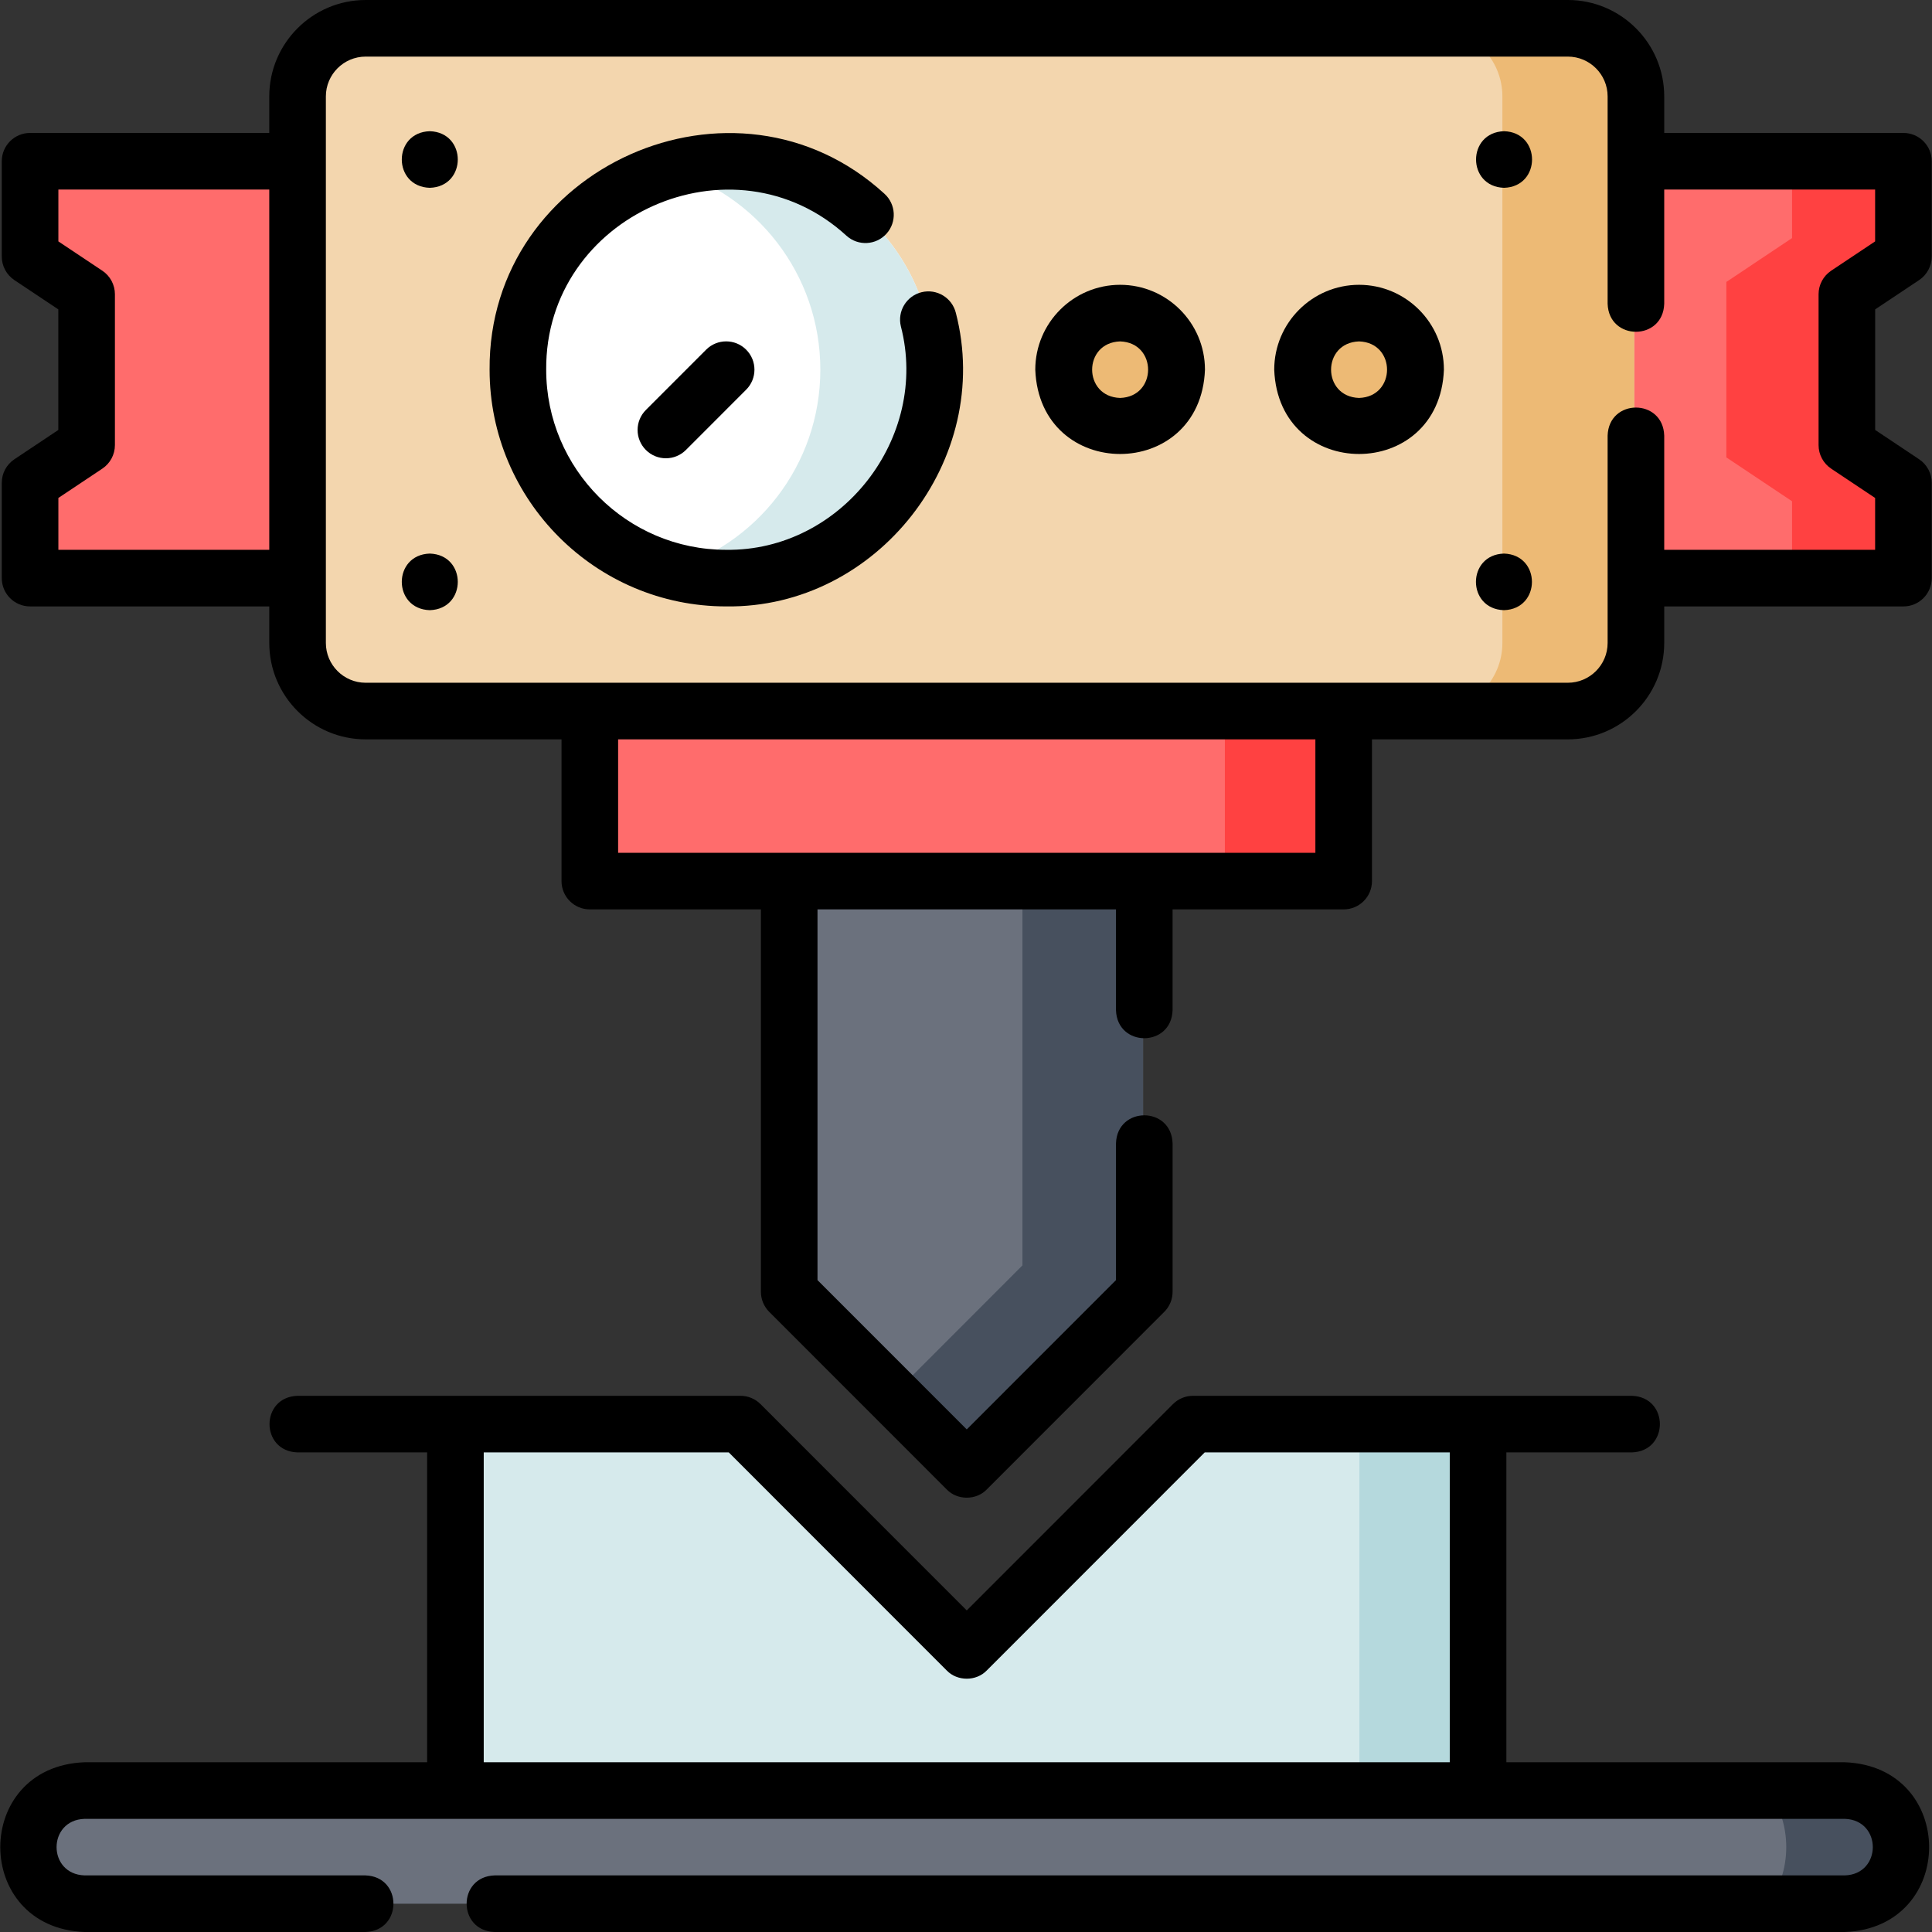 <svg id="Layer_1" enable-background="new 0 0 512 512" height="512" viewBox="0 0 512 512" width="512" xmlns="http://www.w3.org/2000/svg"><rect x="0" y="0" width="512" height="512" fill="#333333" stroke="none"/><g><path d="m302.922 233.497v108.848l-46.999 47.069-19.478-19.51-27.52-27.559v-108.848z" fill="#6b717d"/><path d="m302.922 233.497v108.848l-46.999 47.069-19.478-19.51 34.512-34.559v-101.848z" fill="#47505e"/><path d="m156.146 164.259h199.564v69.235h-199.564z" fill="#ff6c6c"/><path d="m324.604 164.259h31.106v69.235h-31.106z" fill="#ff4141"/><path d="m488.919 77.979v39.98l14.964 9.989v25.26h-495.909v-25.26l14.964-9.989v-39.98l-14.964-9.99v-25.259h495.909v25.259z" fill="#ff6c6c"/><path d="m488.919 77.979v39.98l14.964 9.989v25.26h-28.969v-20.37l-17.411-11.62v-46.499l17.411-11.63v-20.359h28.969v25.259z" fill="#ff4141"/><path d="m433.07 25.55v144.838c0 9.97-8.071 18.05-18.03 18.05h-318.233c-9.949 0-18.02-8.08-18.02-18.05v-144.838c0-9.97 8.071-18.05 18.02-18.05h318.233c9.959 0 18.03 8.08 18.03 18.05z" fill="#f3d6ae"/><path d="m433.07 25.55v144.838c0 9.97-8.071 18.05-18.03 18.05h-34.922c9.959 0 18.03-8.08 18.03-18.05v-144.838c0-9.97-8.071-18.05-18.03-18.05h34.922c9.959 0 18.03 8.08 18.03 18.05z" fill="#edba75"/><g fill="#edba75"><ellipse cx="296.529" cy="97.967" rx="14.967" ry="14.991"/><ellipse cx="359.782" cy="97.967" rx="14.967" ry="14.991"/></g><g><path d="m247.365 97.967c0 30.51-24.713 55.249-55.19 55.249-5.194 0-10.219-.72-14.984-2.06-23.195-6.54-40.206-27.879-40.206-53.189s17.011-46.649 40.206-53.189c4.765-1.34 9.789-2.06 14.984-2.06 30.477 0 55.19 24.74 55.19 55.249z" fill="#fff"/><path d="m247.365 97.967c0 30.51-24.713 55.249-55.19 55.249-5.194 0-10.219-.72-14.984-2.06 23.195-6.54 40.206-27.879 40.206-53.189s-17.011-46.649-40.206-53.189c4.765-1.34 9.789-2.06 14.984-2.06 30.477 0 55.19 24.74 55.19 55.249z" fill="#d6eaec"/></g><path d="m391.286 377.394v97.119h-270.715v-97.119h75.468l59.884 59.99 59.895-59.99z" fill="#d6eaec"/><path d="m360.259 377.394h31.026v97.119h-31.026z" fill="#b5d9dd"/><g><path d="m503.343 489.501c0 8.29-6.713 15-14.984 15h-466.49c-4.135 0-7.881-1.68-10.588-4.39-2.717-2.71-4.395-6.47-4.395-10.61 0-8.28 6.713-15 14.984-15h466.49c4.135 0 7.881 1.68 10.588 4.4 2.717 2.71 4.395 6.46 4.395 10.6z" fill="#6b717d"/><path d="m503.343 489.501c0 8.29-6.713 15-14.984 15h-20.068c3.117-3.66 5.084-9.02 5.084-15 0-5.52-1.678-10.52-4.395-14.14-.22-.3-.45-.58-.689-.86h20.068c4.135 0 7.881 1.68 10.588 4.4 2.718 2.71 4.396 6.46 4.396 10.6z" fill="#47505e"/></g></g><g><path d="m244.237 77.437c-4.022.989-6.481 5.053-5.492 9.074 7.633 29.479-15.805 59.606-46.309 59.195-26.297 0-47.69-21.415-47.69-47.738-.287-40.886 49.464-63.068 79.589-35.488 3.075 2.773 7.817 2.528 10.592-.549 2.773-3.076 2.528-7.818-.549-10.592-39.594-36.256-105.016-7.114-104.631 46.629 0 34.593 28.123 62.737 62.69 62.737 40.083.535 70.911-39.034 60.875-77.777-.99-4.021-5.05-6.48-9.075-5.491z"/><path d="m187.131 92.667-15.967 15.98c-2.928 2.93-2.926 7.679.005 10.606 2.929 2.928 7.678 2.925 10.606-.005l15.967-15.98c2.928-2.93 2.926-7.679-.005-10.606-2.928-2.927-7.677-2.927-10.606.005z"/><path d="m296.844 75.477c-12.397 0-22.483 10.09-22.483 22.491 1.131 29.797 43.841 29.789 44.967 0-.001-12.402-10.087-22.491-22.484-22.491zm0 29.982c-9.89-.315-9.887-14.669 0-14.982 9.889.314 9.887 14.669 0 14.982z"/><path d="m360.166 75.477c-12.397 0-22.484 10.09-22.484 22.491 1.131 29.796 43.842 29.789 44.968 0-.001-12.402-10.087-22.491-22.484-22.491zm0 29.982c-9.891-.315-9.889-14.669 0-14.982 9.89.314 9.887 14.669 0 14.982z"/><path d="m508.588 74.225c2.086-1.391 3.339-3.732 3.339-6.239v-25.256c0-4.143-3.357-7.5-7.5-7.5h-63.39v-9.682c0-14.087-11.462-25.548-25.55-25.548h-318.579c-14.088 0-25.549 11.461-25.549 25.549v9.682h-63.389c-4.143 0-7.5 3.357-7.5 7.5v25.255c0 2.507 1.253 4.849 3.338 6.239l11.646 7.768v31.951l-11.646 7.768c-2.085 1.391-3.338 3.732-3.338 6.239v25.256c0 4.143 3.357 7.5 7.5 7.5h63.39v9.682c0 14.088 11.461 25.549 25.549 25.549h51.899v37.561c0 4.143 3.357 7.5 7.5 7.5h45.34v101.349c0 1.988.79 3.896 2.195 5.302l47.051 47.073c2.794 2.907 7.817 2.907 10.609 0l47.05-47.073c1.405-1.406 2.195-3.313 2.195-5.302v-39.341c-.307-9.916-14.697-9.909-15 0v36.235l-39.55 39.569-39.551-39.569v-98.243h79.101v26.704c.307 9.916 14.697 9.909 15 0v-26.704h45.341c4.143 0 7.5-3.357 7.5-7.5v-37.561h51.898c14.088 0 25.55-11.461 25.55-25.549v-9.682h63.39c4.143 0 7.5-3.357 7.5-7.5v-25.257c0-2.507-1.253-4.849-3.339-6.239l-11.646-7.768v-31.951zm-493.118 71.481v-13.743l11.646-7.768c2.085-1.391 3.338-3.732 3.338-6.239v-39.977c0-2.507-1.253-4.849-3.338-6.239l-11.646-7.767v-13.743h55.89v95.476zm333.119 80.291h-184.781v-30.061h184.781zm148.338-162.024-11.646 7.768c-2.086 1.391-3.339 3.732-3.339 6.239v39.977c0 2.507 1.253 4.849 3.339 6.239l11.646 7.768v13.743h-55.89v-30.262c-.307-9.916-14.697-9.909-15 0v54.943c0 5.816-4.732 10.549-10.55 10.549h-318.579c-5.816 0-10.549-4.732-10.549-10.549v-144.839c0-5.817 4.733-10.549 10.549-10.549h318.579c5.817 0 10.55 4.732 10.55 10.549v54.942c.307 9.916 14.697 9.909 15 0v-30.261h55.89z"/><path d="m488.9 467.016h-89.698v-82.111h33.249c9.916-.307 9.909-14.697 0-15h-116.297c-1.99 0-3.898.791-5.305 2.198l-54.651 54.679-54.651-54.679c-1.406-1.407-3.314-2.198-5.305-2.198h-117.383c-9.916.307-9.909 14.697 0 15h34.335v82.111h-90.784c-29.794 1.134-29.771 43.861 0 44.984h74.419c9.916-.307 9.909-14.697 0-15h-74.419c-9.892-.316-9.885-14.671 0-14.984h466.49c9.892.316 9.885 14.671 0 14.984h-357.804c-9.916.307-9.909 14.697 0 15h357.804c29.794-1.134 29.772-43.861 0-44.984zm-360.706-82.112h64.94l57.759 57.788c2.792 2.907 7.817 2.907 10.609 0l57.759-57.788h64.94v82.111h-256.007z"/><g><path d="m113.899 146.702c-9.894.306-9.892 14.696 0 15 9.895-.306 9.892-14.695 0-15z"/><path d="m113.899 34.772c-9.894.306-9.892 14.696 0 15 9.895-.306 9.892-14.695 0-15z"/><path d="m398.59 49.772c9.894-.306 9.892-14.696 0-15-9.894.306-9.892 14.696 0 15z"/><path d="m398.561 146.702c-9.894.306-9.892 14.696 0 15 9.894-.306 9.891-14.696 0-15z"/></g></g></svg>